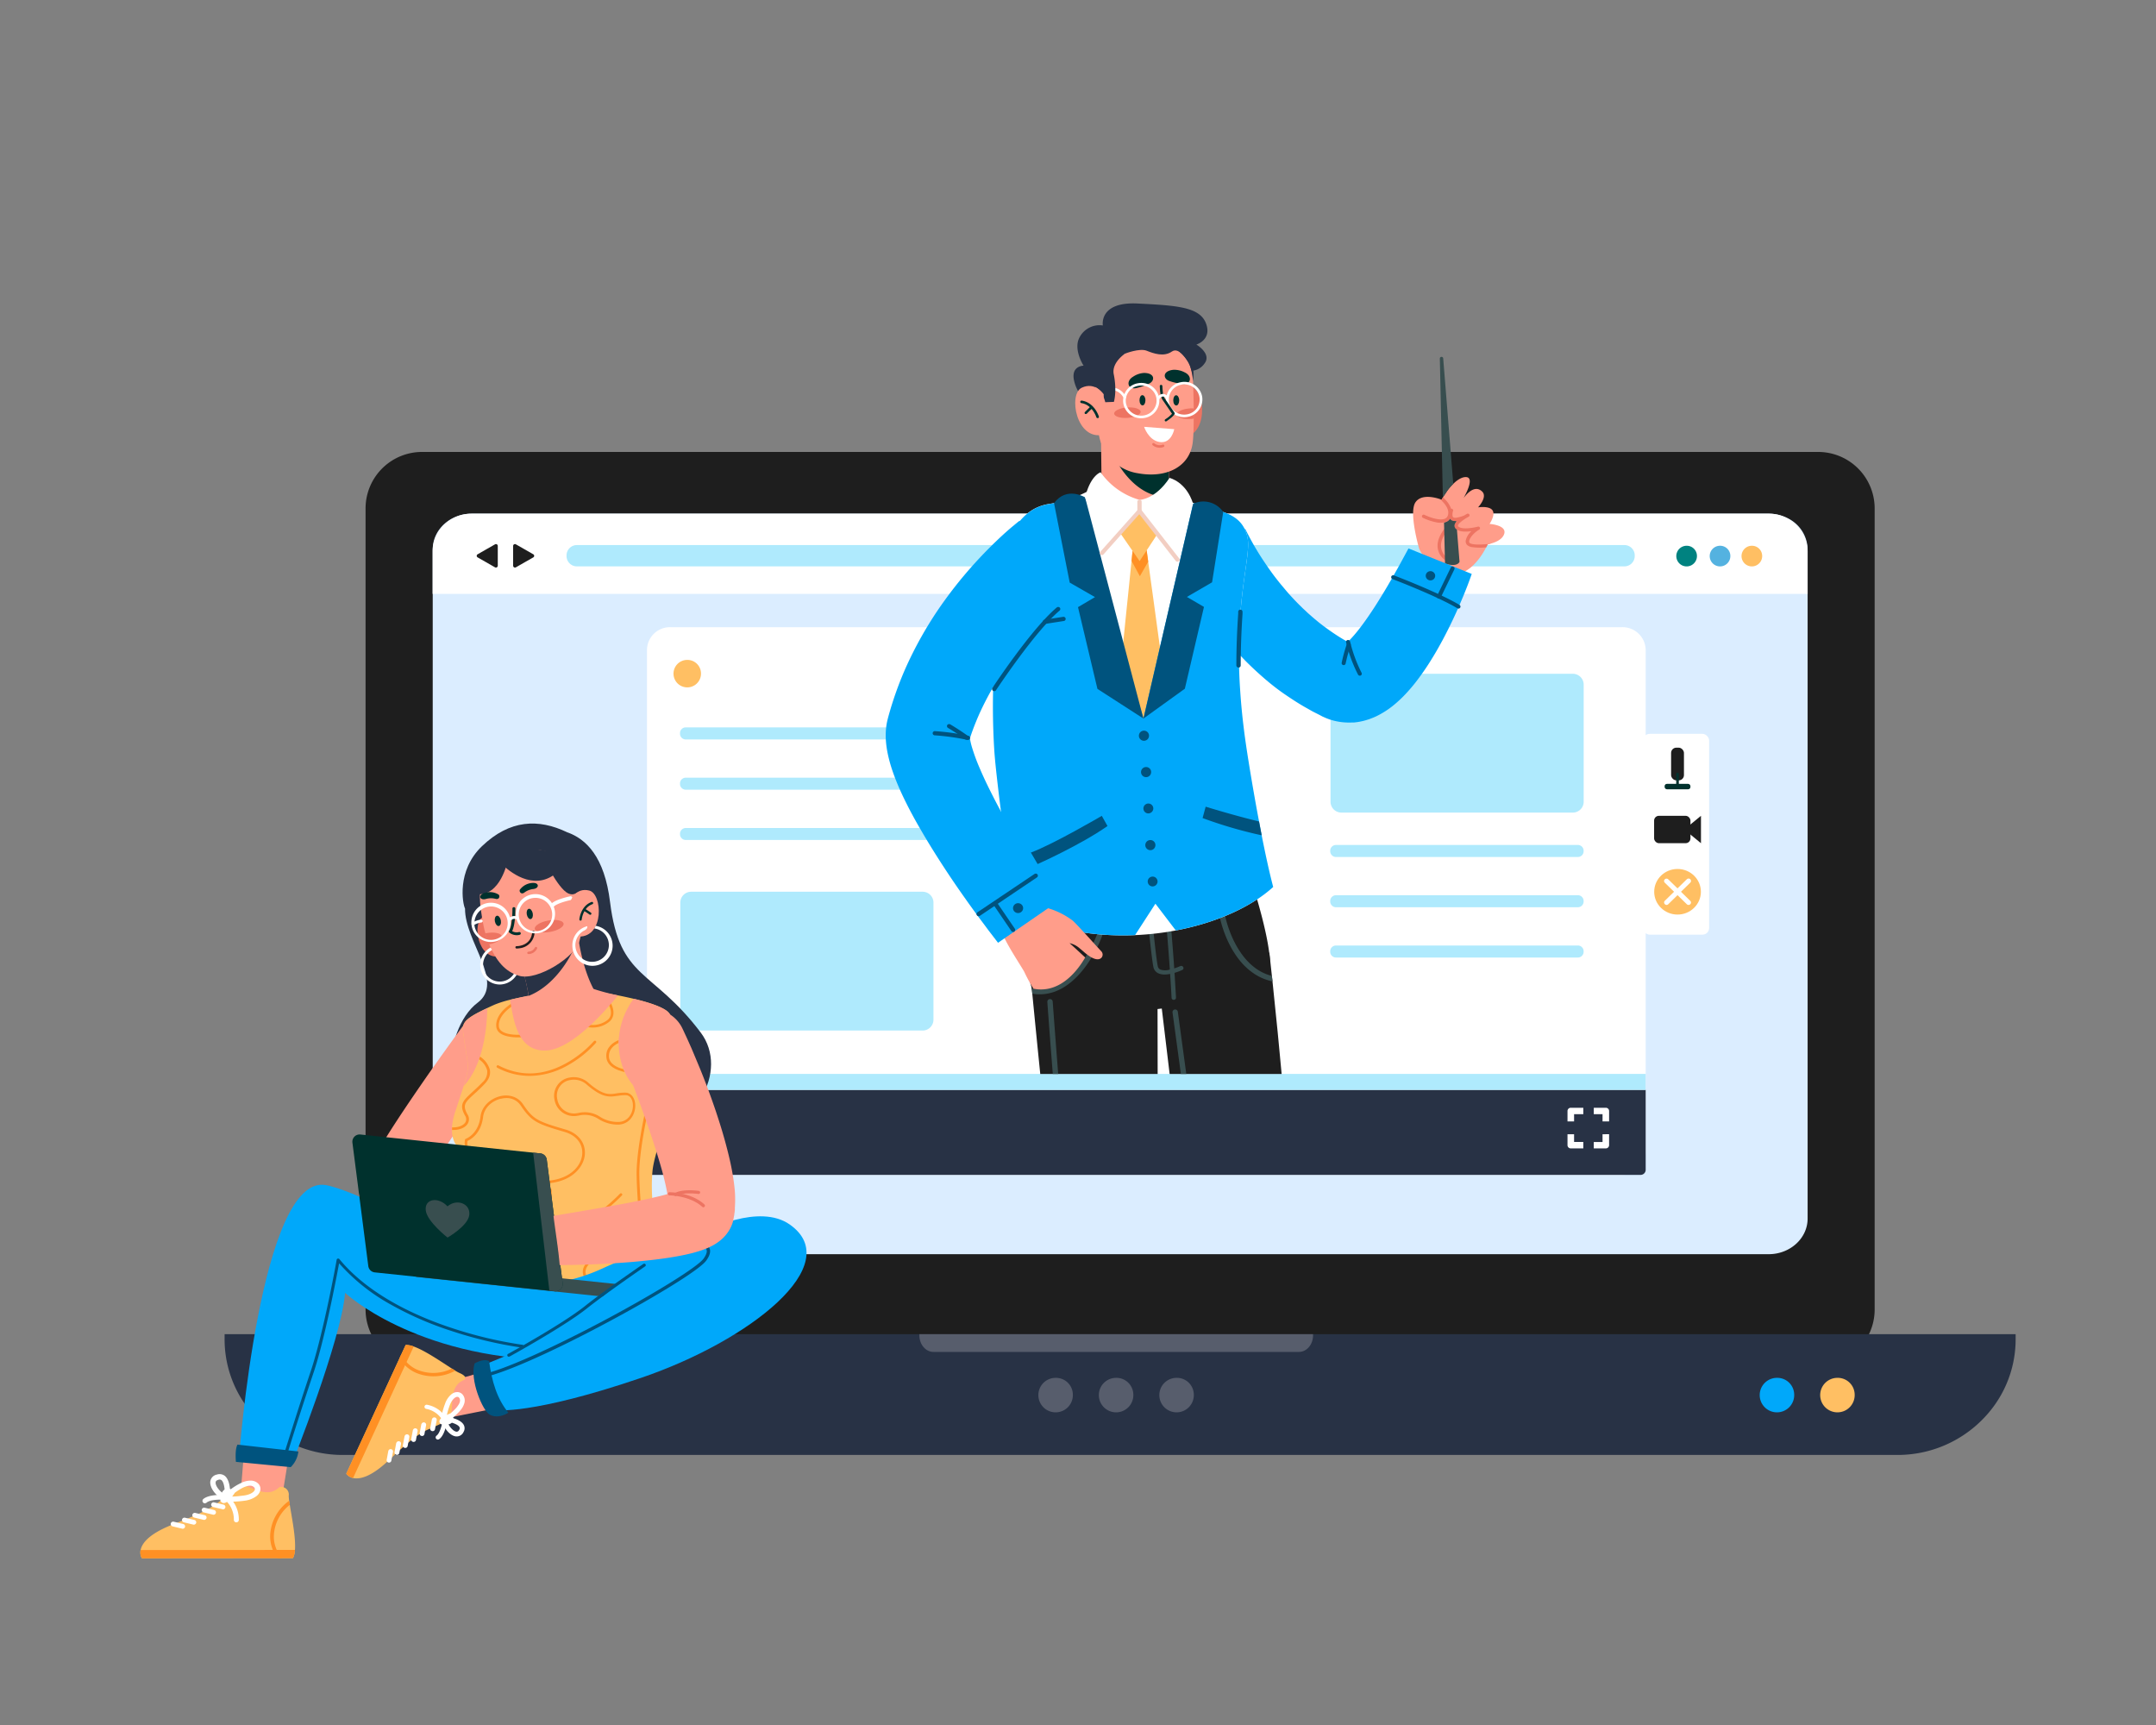 <svg id="Layer_1" data-name="Layer 1" xmlns="http://www.w3.org/2000/svg" xmlns:xlink="http://www.w3.org/1999/xlink" viewBox="0 0 750 600"><rect x="0" y="0" width="750" height="600" fill="#808080" stroke="none"/><defs><style>.cls-1{fill:none;}.cls-2{fill:#1e1e1e;}.cls-3{fill:#dbedff;}.cls-4{fill:#283245;}.cls-5{fill:#575d6c;}.cls-6{fill:#00a8fa;}.cls-7{fill:#ffbf63;}.cls-8{fill:#fff;}.cls-9{fill:#008280;}.cls-10{fill:#54b2e0;}.cls-11{fill:#afeafd;}.cls-12{fill:#00312d;}.cls-13{clip-path:url(#clip-path);}.cls-14{fill:#ff9d8a;}.cls-15{fill:#ed7462;}.cls-16{fill:#384e4f;}.cls-17{fill:#00537e;}.cls-18{fill:#ff9024;}.cls-19{fill:#f2cec2;}.cls-20{fill:#005b5c;}</style><clipPath id="clip-path"><rect class="cls-1" x="226.42" y="93.62" width="326.26" height="279.94"/></clipPath></defs><path class="cls-2" d="M652.13,176.62V455.7a19.66,19.66,0,0,1-19.88,19.42H147.05a19.66,19.66,0,0,1-19.88-19.42V176.62a19.65,19.65,0,0,1,19.88-19.42h485.2A19.65,19.65,0,0,1,652.13,176.62Z"/><path class="cls-3" d="M628.81,191.07V423.84c0,6.85-6.07,12.4-13.55,12.4H164.05A14.12,14.12,0,0,1,154,432.13a11.76,11.76,0,0,1-3.47-8.29V191.07c0-6.85,6.07-12.4,13.56-12.4H615.26a14.52,14.52,0,0,1,6.86,1.7A12.24,12.24,0,0,1,628.81,191.07Z"/><path class="cls-4" d="M701.17,464.06v1.77a39.39,39.39,0,0,1-7.8,23.56A41.45,41.45,0,0,1,660,506.07H119.33a41.45,41.45,0,0,1-33.4-16.68,39.39,39.39,0,0,1-7.8-23.56v-1.77Z"/><path class="cls-5" d="M394.25,485.06a6,6,0,1,1-6-5.81A5.89,5.89,0,0,1,394.25,485.06Z"/><path class="cls-5" d="M373.21,485.06a6,6,0,1,1-5.95-5.81A5.88,5.88,0,0,1,373.21,485.06Z"/><path class="cls-5" d="M415.29,485.06a6,6,0,1,1-6-5.81A5.89,5.89,0,0,1,415.29,485.06Z"/><path class="cls-6" d="M624.14,485.06a6,6,0,1,1-5.95-5.81A5.88,5.88,0,0,1,624.14,485.06Z"/><path class="cls-7" d="M645.18,485.06a6,6,0,1,1-6-5.81A5.89,5.89,0,0,1,645.18,485.06Z"/><path class="cls-5" d="M319.82,464.06v.41c0,3.18,2.19,5.76,4.88,5.76H451.89c2.69,0,4.88-2.58,4.88-5.76v-.41Z"/><path class="cls-8" d="M628.81,191.91v14.66H150.49V191.91a13,13,0,0,1,2.44-7.58,13.63,13.63,0,0,1,11.12-5.66H615.26a13.58,13.58,0,0,1,11.1,5.66A12.9,12.9,0,0,1,628.81,191.91Z"/><path class="cls-9" d="M590.31,193.33a3.59,3.59,0,1,1-3.59-3.5A3.55,3.55,0,0,1,590.31,193.33Z"/><path class="cls-10" d="M601.93,193.33a3.59,3.59,0,1,1-3.58-3.5A3.54,3.54,0,0,1,601.93,193.33Z"/><path class="cls-7" d="M613,193.33a3.59,3.59,0,1,1-3.59-3.5A3.55,3.55,0,0,1,613,193.33Z"/><path class="cls-11" d="M565.05,197H200.71a3.6,3.6,0,0,1-3.63-3.55v-.32a3.59,3.59,0,0,1,3.63-3.54H565.05a3.59,3.59,0,0,1,3.62,3.54v.32A3.6,3.6,0,0,1,565.05,197Z"/><path class="cls-2" d="M173.16,193.33v3.43a.65.65,0,0,1-1,.55l-3-1.72-3-1.71a.62.62,0,0,1,0-1.09l3-1.72,3-1.71a.64.64,0,0,1,1,.54Z"/><path class="cls-2" d="M178.5,193.33v3.43a.65.65,0,0,0,1,.55l3-1.72,3-1.71a.62.62,0,0,0,0-1.09l-3-1.72-3-1.71a.64.64,0,0,0-1,.54Z"/><path class="cls-8" d="M564.34,408.67H233.2a8,8,0,0,1-8.14-8V226.15a8,8,0,0,1,8.14-8H564.34a8.05,8.05,0,0,1,8.14,8V400.71A8.05,8.05,0,0,1,564.34,408.67Z"/><rect class="cls-8" x="571.54" y="255.25" width="23.01" height="69.85" rx="2.32"/><rect class="cls-2" x="575.41" y="283.76" width="12.64" height="9.52" rx="1.66"/><polygon class="cls-2" points="591.71 283.76 591.71 293.29 587.77 290.05 587.77 287 591.71 283.76"/><ellipse class="cls-7" cx="583.56" cy="310.18" rx="8.12" ry="7.93"/><path class="cls-8" d="M579.73,314.76a.82.82,0,0,0,.6-.25L588,307a.82.82,0,0,0,0-1.17.86.86,0,0,0-1.21,0l-7.65,7.48a.8.8,0,0,0,0,1.17A.82.82,0,0,0,579.73,314.76Z"/><path class="cls-8" d="M587.39,314.76a.85.85,0,0,0,.6-.25.82.82,0,0,0,0-1.17l-7.66-7.48a.85.85,0,0,0-1.2,0,.8.8,0,0,0,0,1.17l7.65,7.48A.85.85,0,0,0,587.39,314.76Z"/><rect class="cls-2" x="581.32" y="260.05" width="4.47" height="11.37" rx="1.82" transform="translate(1167.11 531.48) rotate(180)"/><rect class="cls-12" x="583.1" y="268.79" width="0.91" height="5.33" rx="0.37" transform="translate(1167.11 542.91) rotate(180)"/><rect class="cls-12" x="579.07" y="272.66" width="8.97" height="1.88" rx="0.78" transform="translate(1167.11 547.19) rotate(180)"/><path class="cls-11" d="M320.9,358.45H240.48a3.78,3.78,0,0,1-3.82-3.73V313.9a3.78,3.78,0,0,1,3.82-3.73H320.9a3.78,3.78,0,0,1,3.82,3.73v40.82A3.78,3.78,0,0,1,320.9,358.45Z"/><path class="cls-11" d="M547.09,282.64H466.67a3.78,3.78,0,0,1-3.82-3.73V238.09a3.78,3.78,0,0,1,3.82-3.73h80.42a3.78,3.78,0,0,1,3.82,3.73v40.82A3.78,3.78,0,0,1,547.09,282.64Z"/><path class="cls-11" d="M548.89,315.56H464.74a2,2,0,0,1-2-2v-.18a2,2,0,0,1,2-2h84.15a2,2,0,0,1,2,2v.18A2,2,0,0,1,548.89,315.56Z"/><path class="cls-11" d="M548.89,298.08H464.74a2,2,0,0,1-2-2v-.18a2,2,0,0,1,2-2h84.15a2,2,0,0,1,2,2v.18A2,2,0,0,1,548.89,298.08Z"/><path class="cls-11" d="M548.89,333.05H464.74a2,2,0,0,1-2-2v-.18a2,2,0,0,1,2-2h84.15a2,2,0,0,1,2,2v.18A2,2,0,0,1,548.89,333.05Z"/><path class="cls-11" d="M322.7,274.68H238.55a2,2,0,0,1-2-2v-.18a2,2,0,0,1,2-2H322.7a2,2,0,0,1,2,2v.18A2,2,0,0,1,322.7,274.68Z"/><path class="cls-11" d="M322.7,257.2H238.55a2,2,0,0,1-2-2V255a2,2,0,0,1,2-2H322.7a2,2,0,0,1,2,2v.18A2,2,0,0,1,322.7,257.2Z"/><path class="cls-11" d="M322.7,292.17H238.55a2,2,0,0,1-2-2V290a2,2,0,0,1,2-2H322.7a2,2,0,0,1,2,2v.18A2,2,0,0,1,322.7,292.17Z"/><path class="cls-4" d="M225.06,379.09H572.48v27.82a1.78,1.78,0,0,1-1.81,1.75H226.86a1.78,1.78,0,0,1-1.8-1.75Z"/><path class="cls-8" d="M547.57,390.05v-2.51h3.21v-2.23h-4.35a1.13,1.13,0,0,0-1.15,1.12v3.62Z"/><path class="cls-8" d="M547.57,394.51h-2.29v3.82a1.13,1.13,0,0,0,1.15,1.11h4.35v-2.23h-3.21Z"/><path class="cls-8" d="M557.47,390.05h2.28v-3.62a1.13,1.13,0,0,0-1.14-1.12h-4.19v2.23h3.05Z"/><path class="cls-8" d="M557.47,394.51v2.7h-3.05v2.23h4.19a1.13,1.13,0,0,0,1.14-1.11v-3.82Z"/><rect class="cls-11" x="225.06" y="373.53" width="347.42" height="5.56"/><path class="cls-7" d="M243.85,234.19a4.78,4.78,0,1,1-4.78-4.66A4.73,4.73,0,0,1,243.85,234.19Z"/><g class="cls-13"><path class="cls-14" d="M493.68,190.86s4.13,9.15,11.79,9c6.18-.09,10.22-6.93,11.55-9.55.32-.63.48-1,.48-1a8.73,8.73,0,0,0,1.09-.24c1.51-.4,4.13-1.38,4.7-3.47.82-3-5.12-3.37-5.12-3.37s2.16-3.15,1-4.76-5-1-5-1,3.38-3.59,1.43-5.49c-2.93-2.86-6.15,1.91-6.43,2.2.19-.37,4-7,.91-7.23-2.73-.2-6.13,3.6-8.12,7-.32.54-.49.86-.49.86l-.53-.2c-1.59-.54-6.39-1.87-8.47,1C489.91,178,493.68,190.86,493.68,190.86Z"/><path class="cls-15" d="M502.75,194.83a.6.6,0,0,0,.56-.19.55.55,0,0,0-.05-.81,5.15,5.15,0,0,1-2-4c0-3.82,4.25-7.53,4.29-7.57a.56.56,0,0,0,.05-.81.6.6,0,0,0-.83-.05c-.19.16-4.69,4.1-4.69,8.43a6.2,6.2,0,0,0,2.37,4.82A.64.64,0,0,0,502.75,194.83Z"/><path class="cls-15" d="M504.11,179.79a1.82,1.82,0,0,0,1.21,1.32,1.84,1.84,0,0,0,.42.09,4.51,4.51,0,0,0,1.09,0,3.92,3.92,0,0,0-.57.77,1.78,1.78,0,0,0-.27.77,1.47,1.47,0,0,0,.62,1.34c1.24,1,3.48.91,5.26.67a6,6,0,0,0-2,3.32,1.8,1.8,0,0,0,.67,1.65,3.61,3.61,0,0,0,1.48.57,19.81,19.81,0,0,0,5,.09c.32-.63.48-1,.48-1a9.71,9.71,0,0,0,1.09-.23.61.61,0,0,0-.33,0c-2.18.29-6,.48-6.95-.26a.68.68,0,0,1-.23-.65c.11-1.16,1.79-3.09,3.46-4a.58.58,0,0,0,.27-.72.59.59,0,0,0-.71-.34c-1.4.38-5.36,1.12-6.75,0-.2-.16-.19-.28-.18-.34a1.92,1.92,0,0,1,.66-1,14.82,14.82,0,0,1,3.06-2.1.51.51,0,0,0,.24-.24.53.53,0,0,0,0-.53.58.58,0,0,0-.8-.24c-.18.09-.57.3-1,.58a13.24,13.24,0,0,1-2.57.74,2.33,2.33,0,0,1-1,0,.69.69,0,0,1-.45-.53,3.63,3.63,0,0,1,.17-1.84.56.56,0,0,0-.21-.62h0a.58.58,0,0,0-.9.29A4.81,4.81,0,0,0,504.11,179.79Z"/><path class="cls-16" d="M505.54,168.28a16.18,16.18,0,0,0-2.17,2.6c-.61,1-1,1.47-1.45,2.11h0l-1.05-48.32a.59.59,0,0,1,1.17-.06l3.5,43.67Z"/><path class="cls-16" d="M502.67,196c4.45,1.44,5.05-.61,5.05-.61l-.9-11.18-.21-.15a1.47,1.47,0,0,1-.62-1.34,1.78,1.78,0,0,1,.27-.77,3.69,3.69,0,0,1,.34-.5l0-.24a3.92,3.92,0,0,1-.84,0,1.84,1.84,0,0,1-.42-.09,1.74,1.74,0,0,1-.94-.72,2.92,2.92,0,0,1-1.52,1.18,3.19,3.19,0,0,1-.55.16Z"/><path class="cls-15" d="M495,180.12a19.2,19.2,0,0,0,4.4,1.51,6.69,6.69,0,0,0,3.51-.06,2.88,2.88,0,0,0,1.77-1.66c1.18-2.84-1.19-5.55-2.71-6.92-.32.54-.49.86-.49.86l-.53-.2c1.29,1.12,3.6,3.52,2.64,5.82a1.75,1.75,0,0,1-1.09,1c-2,.72-5.7-.77-7-1.4a.6.6,0,0,0-.79.25A.57.57,0,0,0,495,180.12Z"/><path class="cls-6" d="M433.18,183.91v0s0,0,0,0l0,.06.06.13.16.31.34.68c.12.24.24.48.37.72l.38.73c.52,1,1.07,2,1.64,3,1.15,2,2.34,3.93,3.63,5.84s2.6,3.8,4,5.61c.71.9,1.41,1.81,2.15,2.68s1.46,1.75,2.2,2.61c1.52,1.7,3.07,3.35,4.7,4.91.39.41.81.78,1.22,1.16s.81.78,1.23,1.15c.85.73,1.68,1.49,2.54,2.18,1.7,1.45,3.5,2.75,5.29,4s3.68,2.44,5.59,3.51l1.43.81,1.47.74.73.38.18.1-.09-.05-.13-.06a3.24,3.24,0,0,0-.52-.19,7.3,7.3,0,0,0-2.39-.43h-.54l-.26,0-.23,0a3.21,3.21,0,0,0-.43.07l-.33.07-.16.05-.12,0-.21.09-.14.05-.06,0h0c-.16.09.16,0,.6-.38a16.23,16.23,0,0,0,1.65-1.45c.62-.61,1.28-1.32,1.94-2.09,1.33-1.53,2.68-3.31,4-5.17s2.65-3.85,3.93-5.88,2.56-4.12,3.8-6.24,2.47-4.27,3.67-6.44c.61-1.08,1.2-2.17,1.79-3.26l1.71-3.15,22,8.86-.37,1.06-.36,1-.73,1.95c-.5,1.29-1,2.56-1.53,3.83-1.06,2.54-2.16,5.06-3.34,7.57s-2.42,5-3.75,7.5c-.68,1.25-1.36,2.49-2.08,3.74s-1.47,2.48-2.25,3.73a87.3,87.3,0,0,1-5.26,7.51c-1,1.26-2.08,2.53-3.28,3.81a41.73,41.73,0,0,1-4.15,3.9,30.46,30.46,0,0,1-6.05,3.89l-.48.22-.52.23-1.06.42c-.37.14-.77.27-1.16.39l-.59.18-.64.17c-.43.11-.87.2-1.31.29s-.94.16-1.42.22l-.72.08-.76,0c-.51,0-1,.05-1.53,0a20.91,20.91,0,0,1-6.3-1.14c-.49-.18-1-.37-1.44-.57l-.35-.16-.33-.14-.26-.13-1-.53-2.08-1.05c-.68-.36-1.35-.75-2-1.12-2.72-1.49-5.3-3.18-7.84-4.91s-4.95-3.63-7.25-5.62-4.51-4.05-6.63-6.18l-1.56-1.63c-.51-.54-1-1.11-1.51-1.66s-1-1.11-1.47-1.68l-1.45-1.71A109.24,109.24,0,0,1,417,208.7c-1.46-2.55-2.85-5.13-4.1-7.8-.63-1.34-1.24-2.68-1.81-4.08-.15-.34-.29-.7-.43-1l-.42-1.08q-.21-.54-.42-1.11l-.47-1.35Z"/><path class="cls-17" d="M499.23,200a1.6,1.6,0,0,1-1.35,1.85,1.64,1.64,0,0,1-1.89-1.31,1.61,1.61,0,0,1,1.35-1.85A1.64,1.64,0,0,1,499.23,200Z"/><path class="cls-17" d="M473.21,235a.71.71,0,0,1-.79-.34,50.26,50.26,0,0,1-4.15-11.23.68.68,0,0,1,.53-.82.71.71,0,0,1,.84.52,50.23,50.23,0,0,0,4,10.88.67.67,0,0,1-.28.93Z"/><path class="cls-17" d="M467.59,231.33a.69.69,0,0,1-.32,0,.68.68,0,0,1-.54-.81,53.44,53.44,0,0,1,1.81-6.59.7.7,0,0,1,.92-.35.68.68,0,0,1,.36.91,55.45,55.45,0,0,0-1.72,6.32A.71.71,0,0,1,467.59,231.33Z"/><path class="cls-17" d="M507.53,211.66a.73.73,0,0,1-.54-.08c-7.21-4.3-22.45-10.12-22.6-10.17a.68.68,0,0,1-.4-.89.71.71,0,0,1,.91-.39c.15.06,15.51,5.92,22.82,10.28a.68.68,0,0,1,.23.94A.68.68,0,0,1,507.53,211.66Z"/><path class="cls-17" d="M500.73,208.14a.7.7,0,0,1-.47,0,.68.68,0,0,1-.34-.91l4.74-9.79a.72.72,0,0,1,.94-.32.67.67,0,0,1,.33.91l-4.74,9.78A.64.64,0,0,1,500.73,208.14Z"/><path class="cls-2" d="M358.43,342c.15.6.32,1.18.5,1.75a.19.19,0,0,0,0,.07q.36,1.16.81,2.22c2.64,6.27,22.93,7.15,42.91,4.93,15.49-1.72,30.79-5.31,37.51-9.71,6.3-4.12-7.22-42.07-7.22-42.07l-75.77,15.68S355.52,330.68,358.43,342Z"/><path class="cls-2" d="M411.06,408.44h37.6c-1.37-20.31-3.47-43.12-6-67.07-.07-.64-.13-1.28-.21-1.92-.22-2.13-.46-4.27-.7-6.41-.06-.58-.12-1.15-.19-1.72l-7.29,3.29-1.79.81-28.63,12.95.3,2.46Z"/><path class="cls-16" d="M415.54,408.44h1.88l-7.69-56.51a.93.93,0,0,0-1.85.24Z"/><path class="cls-16" d="M424.36,319.11c.09.47,1.94,9.75,8.08,16.31a21.45,21.45,0,0,0,4.28,3.55,18.35,18.35,0,0,0,4,1.87,17.89,17.89,0,0,0,1.94.53c-.07-.64-.13-1.28-.21-1.92-.31-.08-.62-.16-.93-.26a16.45,16.45,0,0,1-3.76-1.75,19.2,19.2,0,0,1-3.49-2.83c-6.13-6.24-8-15.72-8.05-15.83a.93.93,0,0,0-1.08-.73A.91.91,0,0,0,424.36,319.11Z"/><path class="cls-16" d="M409.09,347a.75.75,0,0,1-.73.77h0a.75.75,0,0,1-.81-.69c-.14-2.74-.31-5.54-.5-8.34,0-.49-.06-1-.1-1.48-.63-9.15-1.42-18.13-2-24.47-.05-.51-.1-1-.15-1.49-.13-1.39-.25-2.62-.35-3.67l1.53-.24c.1,1,.23,2.29.36,3.69.05.48.09,1,.14,1.49.59,6.29,1.38,15.19,2,24.28,0,.5.06,1,.1,1.51C408.76,341.3,408.94,344.21,409.09,347Z"/><path class="cls-16" d="M411.28,337.38a19.53,19.53,0,0,1-2.71,1,13.68,13.68,0,0,1-1.53.38,12.06,12.06,0,0,1-1.47.19,5.55,5.55,0,0,1-2.6-.39,3.1,3.1,0,0,1-1.76-2.31c-.57-2.82-1.78-14.48-2.59-22.72-.05-.51-.1-1-.15-1.48-.13-1.32-.24-2.52-.34-3.54l1.54-.19c.1,1,.21,2.24.35,3.58,0,.47.09,1,.14,1.48.82,8.22,2,19.86,2.57,22.59a1.62,1.62,0,0,0,.94,1.28,5.53,5.53,0,0,0,3.27,0,14.93,14.93,0,0,0,1.53-.41,20.84,20.84,0,0,0,2.12-.81.8.8,0,0,1,1,.32A.72.72,0,0,1,411.28,337.38Z"/><path class="cls-2" d="M358.92,343.75v.09l.18,1.8c1.68,17.32,4.28,43.36,6.51,62.8h37.16L402.65,339a227.34,227.34,0,0,0-21.48-8.48l-1.81-.59c-1.14-.36-2.29-.71-3.44-1l-1.82-.5c-6.85-1.82-13.2-2.72-16.77-1.26,0,0,.55,5.89,1.43,14.91C358.81,342.58,358.87,343.16,358.92,343.75Z"/><path class="cls-16" d="M371,408.44c-2.14-23.71-4.77-59.61-4.8-60.07a.93.93,0,0,0-1.86.13c0,.46,2.66,36.2,4.79,59.94Z"/><path class="cls-16" d="M358.92,343.75v.09l.18,1.8a15.35,15.35,0,0,0,7.72-.69c4.76-1.7,8.49-5.51,11.19-9.3a45.44,45.44,0,0,0,3.15-5.16,41.31,41.31,0,0,0,2.21-4.86.9.9,0,0,0-.57-1.16.92.92,0,0,0-1.18.56,46.85,46.85,0,0,1-5.21,9.63c-2.53,3.54-5.95,7.06-10.23,8.58A13.58,13.58,0,0,1,358.92,343.75Z"/><path class="cls-8" d="M345.86,260.71c.13,1.93.3,3.87.5,5.8,1,9.68,4.83,42.1,8.25,51.18,12.62,6,26.76,8.14,40.24,7.57q3.86-.17,7.62-.62,3.33-.4,6.55-1c14-2.65,26.27-8.16,33.88-15.12-3.6-13.61-7.8-38.27-9.37-48.85-.29-2-.56-3.89-.79-5.76s-.44-3.61-.62-5.35c-.2-2-.38-3.92-.52-5.79s-.28-3.95-.38-5.83-.17-4-.21-5.82c-.55-25.47,4.21-38,2.95-44.14-1.89-9.19-10.59-9.06-18.51-11.94q-.7-.25-1.38-.54l-.92-.4a17.68,17.68,0,0,1-7.25-5.9l-23.26,0a32.26,32.26,0,0,1-5.26,3.2l-1,.47c-.83.39-1.75.78-2.76,1.15a44.92,44.92,0,0,1-8.75,2.27c-10.42,1.64-16.4,12.47-17.5,30-.56,8.87-1.15,17.23-1.54,25.29,0,.54,0,1.07-.07,1.61A247.32,247.32,0,0,0,345.86,260.71Z"/><polygon class="cls-7" points="410.15 273.61 406.17 283.05 406.17 283.05 404.38 287.29 399.33 299.28 396.87 294.66 396 293.02 394.02 289.32 393.15 287.68 391.18 283.98 390.31 282.34 388.34 278.64 388.34 278.64 387.46 277 385.61 273.52 385.65 273.14 385.93 270.38 386.57 264.11 386.86 261.34 387.5 255.08 387.78 252.31 388.42 246.04 388.7 243.28 389.34 237.01 389.63 234.24 390.27 227.97 390.55 225.21 391.19 218.94 391.47 216.17 392.11 209.91 392.4 207.14 393.04 200.87 393.32 198.11 393.63 195.09 393.98 191.63 398.88 191.43 399.03 192.51 399.33 194.7 399.42 195.38 400.01 199.67 400.31 201.87 401 206.84 401.3 209.03 401.98 214 402.28 216.2 402.96 221.17 403.26 223.36 403.94 228.33 404.25 230.53 404.93 235.5 405.23 237.69 405.91 242.66 406.21 244.86 406.89 249.83 407.19 252.02 407.87 256.99 408.17 259.19 408.85 264.16 409.16 266.35 409.84 271.32 410.14 273.52 410.15 273.61"/><polygon class="cls-18" points="399.42 195.38 396.52 200.42 393.63 195.09 393.98 191.63 398.88 191.43 399.03 192.51 399.33 194.7 399.42 195.38"/><path class="cls-6" d="M345.86,260.71c.13,1.93.3,3.87.5,5.8,1,9.68,4.83,42.1,8.25,51.18,12.62,6,26.76,8.14,40.24,7.57l7.08-10.93,7.09,9.3c14-2.65,26.27-8.16,33.88-15.12-1.3-4.93-2.69-11.31-4-17.95-.31-1.59-.62-3.2-.92-4.81-1.92-10.16-3.58-20.26-4.45-26.09-.29-2-.56-3.89-.79-5.76s-.44-3.61-.62-5.35c-.2-2-.38-3.92-.52-5.79s-.28-3.95-.38-5.83-.17-4-.21-5.82c-.55-25.47,4.21-38,2.95-44.14-1.89-9.19-10.59-9.06-18.51-11.94l-.4.19-17.28,74.71-23.7-76.78-.44-.1a44.92,44.92,0,0,1-8.75,2.27c-10.42,1.64-16.4,12.47-17.5,30-.56,8.87-1.15,17.23-1.54,25.29,0,.54,0,1.07-.07,1.61A247.32,247.32,0,0,0,345.86,260.71Z"/><path class="cls-17" d="M418.34,284.54a151.85,151.85,0,0,0,20.56,6c-.31-1.59-.62-3.2-.92-4.81-8.6-2.06-18.57-5.14-18.57-5.14Z"/><path class="cls-17" d="M383.28,283.77s-16.93,9.93-24.68,12.77l2.36,4s14.72-6.53,24.3-13.22Z"/><path class="cls-17" d="M415.05,175.22a8.39,8.39,0,0,1,10.47,2.85l-3.88,24.47-8.76,5.09,5.94,3.47-6.65,28.45-14.4,10.38Z"/><path class="cls-17" d="M377.47,173s-6.39-4-10.81,2l5.46,27.64,8.79,5.05L375,211.18l6.76,28.43,16,10.32Z"/><path class="cls-17" d="M402.67,306.75a1.74,1.74,0,0,1-1.89,1.56,1.71,1.71,0,1,1,1.89-1.56Z"/><path class="cls-17" d="M401.93,294.05a1.76,1.76,0,1,1-1.6-1.85A1.74,1.74,0,0,1,401.93,294.05Z"/><path class="cls-17" d="M401.19,281.35a1.76,1.76,0,0,1-1.9,1.57,1.72,1.72,0,1,1,1.9-1.57Z"/><path class="cls-17" d="M400.44,268.65a1.76,1.76,0,1,1-1.6-1.85A1.74,1.74,0,0,1,400.44,268.65Z"/><path class="cls-17" d="M399.7,256a1.76,1.76,0,1,1-1.61-1.85A1.74,1.74,0,0,1,399.7,256Z"/><path class="cls-17" d="M430.36,232a.74.74,0,0,0,1.24-.53c0-5.6.21-11.61.63-17.94,0-.28,0-.51,0-.68a.75.75,0,0,0-1.5-.09c0,.16,0,.39,0,.68-.43,6.35-.64,12.38-.64,18a.72.72,0,0,0,.25.54Z"/><path class="cls-4" d="M380.2,141.89s-5.33-3.72-6.58-9.56c-1.11-5.14,3.32-5.14,3.32-5.14s-3.63-5.59-1.45-9.76a7.85,7.85,0,0,1,8.15-4.23s-1.46-8.31,12.08-7.63,21.6,1.17,23.79,6.89-3.33,7.39-3.33,7.39,5.47,3.24,2.8,6.62a5.82,5.82,0,0,1-6,2.38Z"/><path class="cls-15" d="M407.53,139.59s1.68-6.17,6.82-5,6.12,17.62-3.55,17.55Z"/><path class="cls-14" d="M383.22,170s-1.21,2.08,8.22,4.62a20.61,20.61,0,0,0,14-1.66,19.87,19.87,0,0,0,1.92-1.23c-1.54-7-.3-11.52.06-12.6a2.56,2.56,0,0,1,.09-.25L382.94,147Z"/><path class="cls-12" d="M386.42,156.36s5.91,15.84,19,16.59a19.87,19.87,0,0,0,1.92-1.23c-1.54-7-.3-11.52.06-12.6Z"/><path class="cls-14" d="M395.94,164.63c10.13,1.82,18.13-2.5,19-11,.22-2,.3-5,.31-8.07v-.1c0-.65,0-1.31,0-2,0-.48,0-1,0-1.43-.06-5.49-.27-10.46-.27-10.46-1.6-13.62-15.47-18.56-26.48-13.27s-6.58,21.83-6.46,29.93A16.29,16.29,0,0,0,395.94,164.63Z"/><path class="cls-8" d="M398,148.46s1.43,4.52,5.21,5.25c4.31.84,5.27-4.43,5.27-4.43Z"/><path class="cls-12" d="M395.22,135c-2.86.59-3.67-2.4-1.09-3.95a7.64,7.64,0,0,1,3.8-1.33c3.77,0,3.89,2.57,2,3.62A20.52,20.52,0,0,1,395.22,135Z"/><path class="cls-12" d="M411.48,133.55c2.91.25,3.35-2.81.59-4.05a7.71,7.71,0,0,0-3.94-.87c-3.74.42-3.54,3-1.53,3.83A20.18,20.18,0,0,0,411.48,133.55Z"/><path class="cls-15" d="M414.11,145.73c.4,0,.78-.08,1.15-.14v-.1c0-.65,0-1.31,0-2,0-.48,0-1,0-1.43a11.16,11.16,0,0,0-1.41,0c-2.54.19-4.54,1.15-4.46,2.15S411.57,145.92,414.11,145.73Z"/><path class="cls-8" d="M413.16,145a6.29,6.29,0,0,1-7.38-4.85,6.16,6.16,0,0,1,5-7.21,6.29,6.29,0,0,1,7.38,4.84A6.16,6.16,0,0,1,413.16,145Zm-2.24-11.18a5.25,5.25,0,0,0-4.23,6.16,5.36,5.36,0,0,0,6.3,4.13,5.25,5.25,0,0,0,4.23-6.15A5.38,5.38,0,0,0,410.92,133.79Z"/><path class="cls-12" d="M405.59,146.58a.45.45,0,0,0,.22-.08c2.28-1.53,2.72-2.34,2.78-2.49a.43.43,0,0,0,0-.42l-3.3-4.85,0,0c-.71-.82-.84-2.5-.93-4.46a.46.46,0,0,0-.48-.42.45.45,0,0,0-.43.46c.1,2.11.25,3.94,1.13,5l3.12,4.59a10.43,10.43,0,0,1-2.33,1.93.44.44,0,0,0-.12.62A.48.48,0,0,0,405.59,146.58Z"/><path class="cls-15" d="M387.58,143.88c.08,1,2.2,1.66,4.74,1.47s4.54-1.15,4.46-2.15-2.2-1.66-4.74-1.47S387.5,142.88,387.58,143.88Z"/><path class="cls-8" d="M398.18,145.37a6.29,6.29,0,0,1-7.38-4.85,6.16,6.16,0,0,1,5-7.21,6.3,6.3,0,0,1,7.39,4.85A6.16,6.16,0,0,1,398.18,145.37Zm-2.24-11.17a5.24,5.24,0,0,0-4.23,6.15,5.36,5.36,0,0,0,6.3,4.13,5.25,5.25,0,0,0,4.23-6.15A5.36,5.36,0,0,0,395.94,134.2Z"/><path class="cls-8" d="M406.18,139.4h0a.45.45,0,0,1-.53-.36s-.23-1.16-1.09-1.12a1.64,1.64,0,0,0-1.33,1.1.48.48,0,0,1-.58.29.45.45,0,0,1-.3-.57A2.55,2.55,0,0,1,404.5,137a2.1,2.1,0,0,1,2.05,1.86A.46.46,0,0,1,406.18,139.4Z"/><path class="cls-8" d="M391.36,138.6a.47.47,0,0,1-.49-.23c-2.5-4.37-7.14-2.22-7.33-2.13a.47.47,0,0,1-.62-.2.44.44,0,0,1,.21-.6c.05,0,5.62-2.64,8.54,2.5a.43.43,0,0,1-.18.61Z"/><path class="cls-4" d="M415,132.56h0a16.15,16.15,0,0,0-4.11-13.33c-7-7.85-21.23-7.41-26.92.57s-2.89,14.91-2.89,14.91,2.29.81,3.41,5.19l3-.12s1.14-3.66-.06-9.63,9.59-11.94,16.92-10.59a13.1,13.1,0,0,1,9.65,7.85A22,22,0,0,1,415,132.56Z"/><path class="cls-4" d="M391.34,123s5.1-2,7.57-1,6,2.19,8.72.29S413.4,126,413.4,126s-3.42-10-11.85-7.91S393.14,119.4,391.34,123Z"/><path class="cls-15" d="M404.44,155.59l.33-.1a.44.44,0,0,0,.24-.58.45.45,0,0,0-.59-.24,2.94,2.94,0,0,1-2.84-.44.47.47,0,0,0-.64,0,.44.44,0,0,0,.05.63A3.78,3.78,0,0,0,404.44,155.59Z"/><path class="cls-14" d="M383.94,137.15s-2.93-4.53-7.66-2.28-1.89,18.51,7.51,16.31Z"/><path class="cls-12" d="M381.86,145.43l.1,0a.44.44,0,0,0,.3-.55c-.06-.2-1.55-4.89-5.95-5.54a.45.45,0,0,0-.52.37.45.45,0,0,0,.38.5c3.84.57,5.21,4.88,5.22,4.93A.47.47,0,0,0,381.86,145.43Z"/><path class="cls-12" d="M377.78,144a.46.46,0,0,0,.31-.15S379,142.9,380,142a.44.44,0,0,0,0-.63.47.47,0,0,0-.64,0c-1,1-1.9,1.9-1.93,1.94a.42.42,0,0,0,0,.62A.44.44,0,0,0,377.78,144Z"/><path class="cls-12" d="M396.4,139.24c0,1,.49,1.78,1.06,1.77s1-.81,1-1.79-.49-1.77-1.07-1.77S396.39,138.26,396.4,139.24Z"/><path class="cls-12" d="M408.14,139.28c0,1,.48,1.77,1.06,1.76s1-.8,1-1.79-.49-1.77-1.06-1.77S408.13,138.29,408.14,139.28Z"/><path class="cls-8" d="M382.86,164.28s-3.51,1-5.39,8.76c2.44,7,9.31,12.93,18.94,14.65l0-13.82A25,25,0,0,1,382.86,164.28Z"/><path class="cls-8" d="M406.84,166.23s5.8,1.28,8.21,9c-6.21,7.4-9.52,10.19-18.64,12.47l0-13.82S401.85,173.78,406.84,166.23Z"/><polygon class="cls-7" points="389.87 185.69 396.43 195.17 402.68 185.66 396.39 177.74 389.87 185.69"/><path class="cls-19" d="M409.61,195.38a.74.74,0,0,0,.45-.15.72.72,0,0,0,.14-1L397,177.3a.76.76,0,0,0-.57-.29.8.8,0,0,0-.59.25l-13.06,14.65a.71.71,0,0,0,.08,1,.74.74,0,0,0,1-.07l12.46-14L409,195.09A.76.76,0,0,0,409.61,195.38Z"/><path class="cls-19" d="M396.4,178.48h0a.74.74,0,0,0,.74-.74l0-3.22a.74.74,0,0,0-.75-.73h0a.73.73,0,0,0-.74.74l0,3.22A.75.75,0,0,0,396.4,178.48Z"/><path class="cls-14" d="M358,314c1.64-.44,4.05,1.24,6.22,1.8a26.75,26.75,0,0,1,8.93,4.41c1.21,1,7.23,7.75,9.95,10.68a1.64,1.64,0,0,1-.06,2.35c-.9.78-2.77.77-6.38-2.48l-1.39-1.17a7.92,7.92,0,0,0-3.21-1.54s2,1.76,5.45,5c-3.75,6.37-9.85,12.44-18,10.85a50.65,50.65,0,0,1-3.2-5.88c-1.54-2.73-6.31-9.74-7.67-13.59C347.76,321.78,352.83,315.4,358,314Z"/><path class="cls-6" d="M354.68,181.11l-.74.58-.58.48-1.1.91c-.72.6-1.4,1.19-2.08,1.79-1.35,1.2-2.65,2.41-3.92,3.64-2.54,2.44-5,5-7.32,7.55A150.62,150.62,0,0,0,326,212.57,134.33,134.33,0,0,0,315.65,231q-2.22,4.84-4,9.89c-.6,1.68-1.15,3.38-1.68,5.09-.25.86-.51,1.72-.75,2.58l-.18.65-.09.33-.17.67a21,21,0,0,0-.55,3.16,25,25,0,0,0-.12,2.65c0,.82.06,1.56.12,2.28a34.37,34.37,0,0,0,.58,3.84,50.16,50.16,0,0,0,1.73,6.2c.65,1.88,1.34,3.62,2.06,5.3s1.47,3.28,2.24,4.85c1.54,3.14,3.15,6.12,4.81,9s3.36,5.74,5.1,8.52c3.48,5.57,7.1,11,10.82,16.24q2.82,4,5.69,7.86c1,1.29,1.92,2.59,2.9,3.88l1.49,1.93,1.53,2,20-13.79-1.2-1.87-1.22-1.94-2.45-3.89q-2.43-3.9-4.78-7.85c-3.15-5.24-6.19-10.52-9.05-15.79-1.43-2.64-2.8-5.29-4.11-7.91s-2.53-5.24-3.62-7.8a67.62,67.62,0,0,1-2.67-7.28,23.1,23.1,0,0,1-.66-2.87,6.26,6.26,0,0,1-.06-.8c0-.06,0-.1,0-.05a1.09,1.09,0,0,1,0,.31,7.55,7.55,0,0,1-.14.86l0,.14v0s0,0,0,0l0-.06.08-.24.16-.47c.2-.64.43-1.27.64-1.9.46-1.26.93-2.52,1.45-3.76,1-2.49,2.17-4.95,3.41-7.37a111.27,111.27,0,0,1,8.67-14.08c1.63-2.27,3.35-4.48,5.13-6.64s3.65-4.29,5.58-6.34,3.9-4.07,5.94-6c1-1,2-1.89,3.07-2.78.51-.45,1-.89,1.51-1.31l.73-.61.53-.42Z"/><path class="cls-17" d="M336.71,257.38a.75.75,0,0,0,.73-.57.73.73,0,0,0-.57-.88,80.29,80.29,0,0,0-11.65-1.62.74.74,0,0,0-.78.7.75.75,0,0,0,.72.76,80.35,80.35,0,0,1,11.38,1.59Z"/><path class="cls-17" d="M336.27,257.29a.76.76,0,0,0,.6-.29.73.73,0,0,0-.14-1c-2.52-1.87-6.06-4-6.21-4.06a.78.78,0,0,0-1,.25.73.73,0,0,0,.26,1s3.61,2.14,6.07,4A.74.74,0,0,0,336.27,257.29Z"/><path class="cls-17" d="M345.85,240.41a.74.74,0,0,0,.63-.34c.14-.2,13.49-20.42,22.12-27.7a.72.72,0,0,0,.08-1,.77.77,0,0,0-1.06-.08c-8.8,7.42-21.85,27.18-22.4,28a.72.72,0,0,0,.23,1A.75.75,0,0,0,345.85,240.41Z"/><path class="cls-17" d="M363.53,217h.11l6.43-1a.74.74,0,0,0,.63-.84.76.76,0,0,0-.86-.61l-6.42,1a.73.73,0,0,0,.11,1.46Z"/><path class="cls-17" d="M340.45,318.67a.83.83,0,0,0,.43-.13l19.85-13.36a.73.73,0,0,0,.19-1,.77.77,0,0,0-1.05-.19L340,317.33a.73.73,0,0,0-.19,1A.75.75,0,0,0,340.45,318.67Z"/><path class="cls-17" d="M352.42,324.17a.78.78,0,0,0,.41-.12.72.72,0,0,0,.21-1l-6.13-9a.76.76,0,0,0-1-.2.72.72,0,0,0-.21,1l6.13,9A.76.76,0,0,0,352.42,324.17Z"/><path class="cls-17" d="M355.72,316.65a1.77,1.77,0,0,1-2.37.74,1.69,1.69,0,0,1-.75-2.31,1.76,1.76,0,0,1,2.36-.73A1.69,1.69,0,0,1,355.72,316.65Z"/></g><path class="cls-4" d="M220.26,393.55c-22-1-41.62-7.87-54.34-5.51s-12.51-29.74.25-39.29c9.49-7.11-4.51-21.29-4.4-32.73-.84-1.65-3-13.16,5.89-21.69,9.7-9.27,19.64-9.64,29.65-4.84,6.57,2.3,13,8.53,14.91,24.28,3.38,27.13,14.59,23,31.54,45.38C253.67,372.24,242.22,394.58,220.26,393.55Z"/><path class="cls-14" d="M161.07,356.83l-3.14,4.28-3.08,4.28q-3.07,4.29-6.1,8.62c-4,5.77-8,11.6-11.88,17.6-1.93,3-3.84,6.05-5.7,9.24-.93,1.6-1.85,3.22-2.75,5-.45.86-.9,1.78-1.34,2.75a33.94,33.94,0,0,0-1.34,3.3l0,.12,0,.13-.08.27-.17.54-.16.63c0,.21-.11.44-.14.58-.07.32-.13.67-.2,1.05s-.12.79-.17,1.29a13.18,13.18,0,0,0-.06,1.9l0,.33v.17l0,.19c0,.13,0,.25,0,.39s0,.31.07.46a10.5,10.5,0,0,0,.78,2.57c.14.3.27.55.47.91.1.17.2.33.31.49l.18.27.2.27c.14.19.27.36.43.54s.35.38.54.57l.28.27.32.27c.22.19.44.36.68.53a10.64,10.64,0,0,0,1.54.89c.27.13.54.24.82.35l.81.26.41.1.39.09.75.11.37,0,.33,0c.22,0,.44,0,.66,0l.57,0,.28,0,.27,0,.47-.06.44-.08.39-.09.37-.09.63-.2a11,11,0,0,0,1.7-.73l.58-.32.25-.15.22-.15.22-.13.19-.13L142,426c.43-.32.77-.6,1.08-.86.61-.53,1.08-1,1.52-1.43.86-.87,1.56-1.66,2.22-2.44,1.33-1.56,2.49-3.05,3.62-4.55.56-.74,1.11-1.49,1.65-2.24l.81-1.13.83-1.18a9.29,9.29,0,0,0-2.51-13.11,9.79,9.79,0,0,0-13.37,2.39l-.11.15-.67.95-.72,1c-.48.65-1,1.3-1.46,1.94-1,1.28-2,2.53-2.92,3.62-.47.54-.93,1.05-1.3,1.42a4.36,4.36,0,0,1-.4.37l.06,0,.08-.06.13-.09.09-.06.1-.06.3-.16a6.51,6.51,0,0,1,1.1-.47l.47-.15.28-.07.31-.07.37-.06.39-.06.22,0,.24,0h.49a5.66,5.66,0,0,1,.58,0l.28,0,.33,0c.22,0,.45.06.67.11l.35.07.37.1.73.23.74.31a8.85,8.85,0,0,1,1.4.82c.22.15.42.31.62.47l.29.25.25.24q.25.26.48.51c.14.17.26.31.38.47l.18.25.16.23.26.42c.17.31.28.52.39.77a8.4,8.4,0,0,1,.61,1.95c0,.1,0,.19,0,.29l0,.23v.37a3,3,0,0,1,0,.61c0,.07,0,.05,0,0s0-.13,0-.23,0-.05,0-.05h0a.19.19,0,0,0,0-.08l0,0v0l0,0a14.9,14.9,0,0,1,.62-1.5c.28-.61.6-1.25.95-1.93.69-1.33,1.48-2.73,2.3-4.13,1.65-2.81,3.44-5.66,5.28-8.5,3.68-5.69,7.56-11.35,11.51-17q3-4.21,6-8.42l3-4.18,3-4.14L177,368a9.43,9.43,0,0,0-2.26-13.35,9.94,9.94,0,0,0-13.67,2.2Z"/><path class="cls-7" d="M160,445.29c-.39,2.38-.37,4.2.36,5.27,1,1.53,9.49,3.13,20.15,4.14l2,.18c2.25.19,4.57.36,6.94.49l1.65.09c18,.89,37.4-.14,38.56-5.56,2.22-10.46-4.15-26.27-2.68-42.56.59-6.58,6.22-19.54,6.73-27.68.79-12.41,1-24-.78-27-1.25-2.06-6.68-3.87-12.54-5.27-1.81-.43-3.66-.83-5.44-1.18-6.07-1.21-11.33-1.9-11.33-1.9s-15.62.8-26.24,3.44a39.13,39.13,0,0,0-5.2,1.64l-.64.28-2.05.95c-10.11,4.77-8.73,5.67-7.95,11.54,1.14,8.62,2.07,8.1-.26,15.6-.19.61-.4,1.27-.64,2-.57,1.78-1.29,3.94-2.17,6.6a23.77,23.77,0,0,0-1.25,5.74c0,.31,0,.61,0,.9-.06,8.94,9.25,8.21,9.25,19.5,0,6.9-1.62,14-3.26,20.13-.08.3-.15.59-.23.88-.95,3.53-1.89,6.75-2.5,9.46C160.3,443.81,160.14,444.58,160,445.29Z"/><path class="cls-18" d="M210.91,367.52c.15,3.35,3.67,4.77,6.41,5.37-.15-.34-.3-.69-.44-1-2.33-.61-4.94-1.86-5.06-4.37s1.73-4,3.41-4.77c0-.32,0-.64,0-1C213.25,362.58,210.76,364.27,210.91,367.52Z"/><path class="cls-18" d="M206.23,357.4a9,9,0,0,0,5.4-1.77,4,4,0,0,0,1.75-2.92c.36-3.35-3.13-7.2-3.28-7.36a.47.47,0,0,0-.65,0,.44.44,0,0,0,0,.63s3.36,3.72,3.05,6.67a3.09,3.09,0,0,1-1.38,2.29,8.47,8.47,0,0,1-8.39.86.47.47,0,0,0-.62.2.44.44,0,0,0,.21.6A9.47,9.47,0,0,0,206.23,357.4Z"/><path class="cls-18" d="M180.41,360.83a25.14,25.14,0,0,0,3.17-.19.44.44,0,1,0-.12-.88c-.06,0-6.48.83-9-1.15a2.29,2.29,0,0,1-.92-1.7c-.31-4.26,5.48-7.48,5.54-7.51a.44.44,0,0,0,.17-.61.46.46,0,0,0-.62-.17c-.26.14-6.36,3.53-6,8.36a3.16,3.16,0,0,0,1.26,2.33C175.48,360.55,178.24,360.83,180.41,360.83Z"/><path class="cls-18" d="M224.4,439.89h0a.44.44,0,0,0,.41-.49c0-.19-2.21-19.58-2.41-30.57s5-30.72,5-30.92a.43.43,0,0,0-.33-.54.47.47,0,0,0-.56.32c-.05.2-5.24,20.08-5.05,31.15s2.39,30.46,2.42,30.66A.45.45,0,0,0,224.4,439.89Z"/><path class="cls-18" d="M179.41,433.45c9.06,0,17.15-3.4,22.92-6.76a66.62,66.62,0,0,0,14-10.87.45.45,0,0,0,0-.64.46.46,0,0,0-.64,0,65.25,65.25,0,0,1-13.77,10.71c-7.65,4.45-19.42,9-32.07,5.25a.46.46,0,0,0-.57.3.44.44,0,0,0,.31.55A34.74,34.74,0,0,0,179.41,433.45Z"/><path class="cls-18" d="M183.64,441.31a35.26,35.26,0,0,0,10.45-1.73,44.83,44.83,0,0,0,9.5-4.27.45.45,0,0,0,.14-.62.47.47,0,0,0-.64-.13c-.15.1-15.44,9.65-28.24,4.14a.48.48,0,0,0-.61.23.45.45,0,0,0,.24.59A23.05,23.05,0,0,0,183.64,441.31Z"/><path class="cls-18" d="M184.22,374.23a27.32,27.32,0,0,0,13-3.52,37.88,37.88,0,0,0,10.09-8,.43.43,0,0,0-.06-.63.46.46,0,0,0-.64.06,37.74,37.74,0,0,1-9.86,7.79c-8,4.34-15.84,4.56-23.34.65a.46.46,0,0,0-.62.18.45.45,0,0,0,.18.61A24.14,24.14,0,0,0,184.22,374.23Z"/><path class="cls-14" d="M233.75,379.66c.79-12.41,1-24-.78-27-1.25-2.06-6.68-3.87-12.54-5.27C207.66,364.6,220.82,388.18,233.75,379.66Z"/><path class="cls-14" d="M161.32,377.79c6.89-7.54,8.09-20.4,8.21-27.14-10.11,4.77-8.73,5.67-7.95,11.54C162.72,370.81,163.65,370.29,161.32,377.79Z"/><path class="cls-14" d="M177.42,347.78c1.17,6.13,2.19,17.63,12.07,17.63,9.61,0,22.24-15.24,25.5-19.17a83,83,0,0,1-11.86-3.43S188,345.14,177.42,347.78Z"/><path class="cls-18" d="M166.64,368.45a7,7,0,0,1,2.82,3.81,4.73,4.73,0,0,1-1.63,4.2c-1.34,1.39-2.56,2.5-3.53,3.39-3.23,3-4.71,4.32-2.51,8.21a2.18,2.18,0,0,1,.08,2.35c-.69,1.09-2.45,1.78-4.38,1.72h-.23c0,.31,0,.61,0,.9h.52c2.17,0,4.08-.83,4.91-2.16a3,3,0,0,0-.06-3.24c-1.85-3.29-.88-4.18,2.34-7.12,1-.9,2.2-2,3.57-3.44,1.56-1.62,2.19-3.29,1.86-5a8.06,8.06,0,0,0-3.41-4.55Z"/><path class="cls-18" d="M214.85,391.17a12.55,12.55,0,0,1-6.55-1.9,8.79,8.79,0,0,0-7-1.24l-.41.06h0a6.83,6.83,0,0,1-8-5.61,6.42,6.42,0,0,1,5.32-7.69,7.57,7.57,0,0,1,6.59,1.94c5,4.27,7.08,4,9.69,3.57a16.47,16.47,0,0,1,3.13-.25c2,.07,3.43,2,3.36,4.7-.08,3.21-2.19,6.42-6.07,6.42Zm-.16-10c-2.73.41-5.09.76-10.43-3.79a6.67,6.67,0,0,0-5.8-1.73,5.47,5.47,0,0,0-4.6,6.65,5.88,5.88,0,0,0,6.93,4.89h0l.38-.06a9.7,9.7,0,0,1,7.59,1.34,11.48,11.48,0,0,0,6.11,1.78H215c3.3,0,5.1-2.77,5.17-5.54.05-1.84-.7-3.73-2.48-3.78h-.36A17,17,0,0,0,214.69,381.19Z"/><path class="cls-18" d="M164.82,404c-2.43-2.33-3.49-4.94-3.08-7.53a.44.44,0,0,1,.3-.36s4.34-1.54,5.1-7.69c.49-3.94,3.83-6.43,6.92-7.15s6.15.27,7.8,2.71c3.54,5.21,4.79,6,14.83,8.88,4.42,1.28,7,4.56,6.77,8.54s-3.71,8.72-10.91,9.94a29.35,29.35,0,0,1-4.86.39C179.27,411.77,169.65,408.66,164.82,404Zm9.46-21.86c-2.79.65-5.8,2.87-6.23,6.39-.73,5.86-4.4,7.86-5.44,8.32-.27,2.25.69,4.44,2.85,6.51,5.52,5.28,18.1,8.6,26.94,7.1,6.7-1.14,9.92-5.4,10.14-9.12.22-3.54-2.12-6.46-6.11-7.62-9.87-2.88-11.54-3.66-15.33-9.25a5.86,5.86,0,0,0-5-2.54A8.27,8.27,0,0,0,174.28,382.18Z"/><path class="cls-18" d="M172.63,417.9a.45.45,0,0,1,.29-.44c.58-.23,14.25-5.51,18.65-4a.44.44,0,0,1,.3.39c0,.32.55,7.79-3.18,11.84a7.72,7.72,0,0,1-5.68,2.49h-.42C173.21,428.18,172.64,418,172.63,417.9Zm.94.27a13.3,13.3,0,0,0,1.34,4.54,8.12,8.12,0,0,0,8.07,4.57,6.88,6.88,0,0,0,5-2.2c3.06-3.32,3-9.43,3-10.87C187,413.24,175.61,417.4,173.57,418.17Z"/><path class="cls-18" d="M207.69,446.23c-2.81-.19-4.6-1.39-4.91-3.29-.38-2.3,1.58-4.8,4.77-6.08,3-1.2,3-3.43,3-5.8,0-1.7,0-3.46,1.28-4.7a5.93,5.93,0,0,1,6.71-.78,4,4,0,0,1,1.7,5c-1.4,4.63,1.77,6.27,1.9,6.34h0a.44.44,0,0,1,.25.31.48.48,0,0,1-.1.38c-.32.36-7.64,8.68-14.14,8.68Zm11.72-15.94c.52-1.75.07-3.15-1.29-3.94a4.93,4.93,0,0,0-5.59.65c-1,1-1,2.48-1,4.07,0,2.43,0,5.19-3.61,6.62-3.11,1.24-4.48,3.51-4.21,5.11.23,1.45,1.72,2.37,4.07,2.54,5.42.37,12-6.3,13.53-8C220.28,436.62,218.14,434.48,219.41,430.29Z"/><path class="cls-18" d="M160,445.29a9.37,9.37,0,0,0,1.36,2.82A4.14,4.14,0,0,0,164.6,450a3.73,3.73,0,0,0,.47,0c1.79-.28,3.34-2.14,4.37-5.23,1.29-3.89,1.12-7-.48-9.09a8.59,8.59,0,0,0-5.75-3c-.08.3-.15.59-.23.88a7.77,7.77,0,0,1,5.24,2.65c1.42,1.89,1.54,4.68.35,8.27-.92,2.76-2.21,4.4-3.65,4.63a3,3,0,0,1-2.8-1.5,9.61,9.61,0,0,1-1.64-4.59C160.3,443.81,160.14,444.58,160,445.29Z"/><path class="cls-20" d="M178.2,452.66l0,0a14.14,14.14,0,0,0,2.3,2l2,.18a14.81,14.81,0,0,1-3.62-2.77c-.13-.17-1.42-2-.7-3.69.61-1.42,2.5-2.36,5.62-2.79,8.3-1.16,10.27,3.8,10.57,4.75a12,12,0,0,1-4.93,5l1.65.09a14.62,14.62,0,0,0,4.17-4.79.45.45,0,0,0,.05-.32c0-.07-1.67-7-11.64-5.61-3.46.48-5.6,1.61-6.34,3.34C176.44,450.28,178.13,452.56,178.2,452.66Z"/><path class="cls-6" d="M154.11,460.17c-.38-10.11-2.13-20.09-3.57-30.09,6.9,2.92,13.69,5.58,19.7,9.13h0c3.71,2.19,7,4.11,9.49,5.46,3.73,2,8.5,2.24,13.16,1.61a64.92,64.92,0,0,0,17.82-5.6s29.28-13,34.77-12.53c4.27.33-18.7,23.76-37.7,33.35a35,35,0,0,1-9.41,4.12c-18.59,5.78-36.06.56-44.19-2.71C154.17,462,154.15,461.08,154.11,460.17Z"/><polygon class="cls-14" points="100.81 504.15 98.33 519.49 83.63 520.49 85.16 501.64 100.81 504.15"/><path class="cls-7" d="M49.35,542l52.57-.05a7.09,7.09,0,0,0,.69-2.85c.32-4.34-1.1-11.27-1.8-15.64-.08-.51-.15-1-.21-1.42a14.22,14.22,0,0,1-.16-1.79,2.66,2.66,0,0,0-3.23-3c-5.32,5.1-11.35-2.53-14.86,0,0,0-1.52,1.06-5.69,4.73s-11.26,6.1-17.3,8.57c-7.8,3.19-10,6.37-10.44,8.57A4,4,0,0,0,49.35,542Z"/><path class="cls-18" d="M49.35,542l52.57-.05a7.09,7.09,0,0,0,.69-2.85l-53.69.05A4,4,0,0,0,49.35,542Z"/><path class="cls-8" d="M81.56,519.42s-.94-2.24-3-1.53S76.66,522,76.66,522,77.92,525,81.56,519.42Z"/><path class="cls-8" d="M82.21,529.51a.86.86,0,0,0,.87-.85,10.69,10.69,0,0,0-3.41-8,.88.88,0,0,0-1.22.1.82.82,0,0,0,.1,1.19,9,9,0,0,1,2.8,6.68A.86.86,0,0,0,82.21,529.51Z"/><path class="cls-8" d="M71.28,522.87a.9.9,0,0,0,.58-.21c1.1-1,4.33-1.14,6.1-1a.85.85,0,1,0,.11-1.69c-.54,0-5.37-.28-7.36,1.45a.85.85,0,0,0,.57,1.48Z"/><path class="cls-8" d="M78.9,520l.44.43h0v.06l-.36,1.74.2,0a14.91,14.91,0,0,0,1.67.08h.34a34.19,34.19,0,0,0,3.85-.32,8.58,8.58,0,0,0,4.13-1.57,3.76,3.76,0,0,0,1.27-1.66,1,1,0,0,0,.05-.16,2.56,2.56,0,0,0-.68-2.58A3.7,3.7,0,0,0,87,515H87a7.62,7.62,0,0,0-3.13.81A19.16,19.16,0,0,0,80.29,518l-.27.21c-.44.36-.81.68-1.08.93l-.49.45Zm1.88.51h-.63c.37-.33.85-.74,1.39-1.16h0a18.76,18.76,0,0,1,2.2-1.48,9.23,9.23,0,0,1,2-.9,4.28,4.28,0,0,1,1.22-.21H87a1.88,1.88,0,0,1,1.38.56.78.78,0,0,1,.26.71.94.94,0,0,1,0,.16c-.28.79-1.59,1.72-3.89,2l-1.08.13A27.44,27.44,0,0,1,80.78,520.54Z"/><path class="cls-8" d="M77.49,521.45l.8-1.66c-1.73-.8-3.39-2.9-3.28-4.17,0-.31.16-.69,1-.92a1.08,1.08,0,0,1,1,.11c.9.69,1.19,3,1.16,4.3l1.88,0c0-.44,0-4.33-1.89-5.8a3,3,0,0,0-2.7-.42,2.83,2.83,0,0,0-2.32,2.53C73,517.72,75.28,520.43,77.49,521.45Z"/><path class="cls-18" d="M96.56,541.92h1.56a11.11,11.11,0,0,1-2.83-8.22,14.39,14.39,0,0,1,5.52-10.28c-.08-.51-.15-1-.21-1.42A15.69,15.69,0,0,0,94,533.64,12.29,12.29,0,0,0,96.56,541.92Z"/><path class="cls-8" d="M77.55,525a.86.86,0,0,0,.84-.65.83.83,0,0,0-.63-1l-3.28-.79a.86.86,0,0,0-1,.61.84.84,0,0,0,.63,1l3.29.79Z"/><path class="cls-8" d="M74.27,526.86a.86.86,0,0,0,.84-.64.84.84,0,0,0-.63-1l-3.29-.8a.86.86,0,0,0-1,.62.83.83,0,0,0,.63,1l3.28.8A.75.75,0,0,0,74.27,526.86Z"/><path class="cls-8" d="M71,528.66a.87.87,0,0,0,.84-.64.84.84,0,0,0-.63-1l-3.29-.79a.86.86,0,0,0-1,.62.85.85,0,0,0,.64,1l3.28.79Z"/><path class="cls-8" d="M67.41,530.32a.87.87,0,0,0,.84-.64.84.84,0,0,0-.63-1l-3.29-.79a.87.87,0,0,0-1,.62.85.85,0,0,0,.64,1l3.28.79Z"/><path class="cls-8" d="M63.53,531.74a.86.86,0,0,0,.84-.65.85.85,0,0,0-.63-1l-3.29-.8a.88.88,0,0,0-1.05.62.85.85,0,0,0,.64,1l3.28.79Z"/><path class="cls-6" d="M175.59,442.33c-17.77-9.18-49-27.5-62.12-30.1-22.93-4.54-30.39,95.4-30.39,95.4l18.39,1.76s17.21-43.08,18.58-59.69c0,0,23.93,22.47,72.41,23.41Z"/><path class="cls-17" d="M103.8,504.86a9.22,9.22,0,0,1-2.66,5.45l-19.07-1.84s-.43-4.25.54-6Z"/><path class="cls-17" d="M99.67,505.38a.54.54,0,0,0,.51-.37c0-.15,4.64-14.89,9-27.87,3.81-11.46,7.84-32.64,8.78-37.73a67.39,67.39,0,0,0,17.88,14.29,114.75,114.75,0,0,0,21.11,9.21,145,145,0,0,0,24.5,5.82.52.52,0,1,0,.13-1,144,144,0,0,1-24.31-5.78c-12.2-4-28.9-11.45-39.21-24a.56.56,0,0,0-.56-.18.53.53,0,0,0-.39.41c0,.26-4.64,25.77-9,38.72s-8.93,27.74-9,27.88a.53.53,0,0,0,.35.66Z"/><path class="cls-14" d="M184.29,350.14c10.14,13.33,22.34-2.61,22.17-6.16-4.2-7.93-5.38-18.47-5.38-18.47l-19.5,10.65.46,1.75a78.16,78.16,0,0,1,1.86,8.48A29.53,29.53,0,0,1,184.29,350.14Z"/><path class="cls-4" d="M183.9,346.39c10.49-4.15,15.68-16.27,15.68-16.27L182,337.91A78.16,78.16,0,0,1,183.9,346.39Z"/><path class="cls-15" d="M174.46,321.87s-2.44-4.73-6.41-2.94-1.88,15.32,5.95,13.65Z"/><path class="cls-8" d="M173.94,342.44a6.83,6.83,0,1,1,6.76-7.05A6.93,6.93,0,0,1,173.94,342.44Zm-.43-12.63a5.81,5.81,0,1,0,6.15,5.61A5.86,5.86,0,0,0,173.51,329.81Z"/><path class="cls-14" d="M201.63,327.09c-1.31,5.72-14.71,14.14-21,12.33-3.83-1.09-7.51-3.89-10.38-10.84,0,0,0-.08,0-.11-.17-.41-.33-.82-.48-1.22-.28-.73-.53-1.44-.75-2.12l-.15-.48c-.13-.43-.24-.84-.35-1.24s-.23-1-.31-1.41c-1.32-7.2-3-15.27,3.11-20.76s16.42-8.25,23.46-2.64c0,0,5.35,5,6.74,15.48S202.58,323,201.63,327.09Z"/><path class="cls-4" d="M188.84,298.13S194,309,197.65,310.75s5.75-4.1,5.75-4.1S194.1,290.27,188.84,298.13Z"/><path class="cls-4" d="M174.48,300.46s7.86,8.44,15.87,5.14,1.48-9.3,1.48-9.3S175.5,292.17,174.48,300.46Z"/><path class="cls-4" d="M176.59,299.39S174.15,312,165.72,311s1.38-14.44,6.88-14.68S176.59,299.39,176.59,299.39Z"/><path class="cls-15" d="M184.17,331.84a2,2,0,0,1-.32,0,.41.41,0,0,1-.43-.4.43.43,0,0,1,.41-.42,2.69,2.69,0,0,0,2.24-1.43.42.42,0,0,1,.56-.19.41.41,0,0,1,.2.55A3.47,3.47,0,0,1,184.17,331.84Z"/><path class="cls-2" d="M180.63,329.84a6.92,6.92,0,0,1-.93.08.42.42,0,0,1-.41-.42.41.41,0,0,1,.43-.4c.21,0,5.08,0,5.42-5a.43.43,0,0,1,.45-.39.41.41,0,0,1,.39.44A5.85,5.85,0,0,1,180.63,329.84Z"/><path class="cls-12" d="M180,325.28a4.08,4.08,0,0,0,.8-.14.5.5,0,0,0,.35-.61.52.52,0,0,0-.63-.34,3,3,0,0,1-2.36-.33c1.18-2.33,1.11-7.61,1.11-7.85a.49.49,0,0,0-.51-.48.5.5,0,0,0-.5.5c0,1.64-.14,6.22-1.18,7.68a.48.48,0,0,0,.07.65A4.2,4.2,0,0,0,180,325.28Z"/><path class="cls-15" d="M170.18,328.47c-.17-.41-.33-.82-.48-1.22-.28-.73-.53-1.44-.75-2.12l-.15-.48.37-.07c2.77-.51,5.18,0,5.39,1.05S172.82,327.93,170.18,328.47Z"/><path class="cls-15" d="M196.05,321.24c.21,1.09-1.86,2.38-4.63,2.89s-5.18,0-5.39-1.05,1.86-2.38,4.63-2.89S195.84,320.15,196.05,321.24Z"/><path class="cls-8" d="M179.47,318.43a6.82,6.82,0,1,1,7.27,6.19A6.72,6.72,0,0,1,179.47,318.43Zm1-.07a5.81,5.81,0,1,0,5.4-6.05A5.79,5.79,0,0,0,180.47,318.36Z"/><path class="cls-8" d="M164,321.43a6.82,6.82,0,1,1,7.27,6.19A6.73,6.73,0,0,1,164,321.43Zm1-.07a5.81,5.81,0,1,0,5.4-6.05A5.78,5.78,0,0,0,165.05,321.36Z"/><path class="cls-8" d="M177.52,320.37a1.7,1.7,0,0,1,2.28-.53l.48-.86a2.69,2.69,0,0,0-3.61.86Z"/><path class="cls-8" d="M192.28,315.51a.66.66,0,0,0,.51-.28c.06-.07,1.05-1.1,5.77-2.18a.66.66,0,1,0-.3-1.28c-5.44,1.24-6.46,2.5-6.61,2.75a.65.65,0,0,0,.23.9A.71.71,0,0,0,192.28,315.51Z"/><path class="cls-8" d="M164.58,321.89a.56.56,0,0,0,.29-.12,6.54,6.54,0,0,1,2.61-.91.49.49,0,1,0-.14-1,7.48,7.48,0,0,0-3.11,1.13.47.47,0,0,0-.07.69A.51.51,0,0,0,164.58,321.89Z"/><path class="cls-12" d="M180.92,309.36a5.81,5.81,0,0,1,4.87-2.25c1.73.13,1.78,1.79-.16,2.1a6.41,6.41,0,0,0-3.26,1.27C181.18,311.33,180.43,309.9,180.92,309.36Z"/><path class="cls-12" d="M173.3,311.07a5.87,5.87,0,0,0-5.38-.23c-1.55.78-.93,2.33,1,1.88a6.42,6.42,0,0,1,3.51-.07C173.85,313,174,311.38,173.3,311.07Z"/><path class="cls-14" d="M198.55,313.19s1.75-4.59,6.42-3.44,5.26,16.21-3.58,16Z"/><path class="cls-8" d="M207.24,322c-.2.32-.3.63-.5.94a5.83,5.83,0,1,1-6.59,6,5.77,5.77,0,0,1,2.88-5.16c1.21-.56,1.32-1.1,1.27-1.63a6.87,6.87,0,0,0-5.19,6.82,7,7,0,1,0,8.13-6.94Z"/><path class="cls-12" d="M201.54,319.78a.41.41,0,0,0,.38.44H202a.41.41,0,0,0,.36-.37,8.13,8.13,0,0,1,.95-2.92c1,.6,1.75,1.17,1.76,1.17a.38.38,0,0,0,.3.08.4.4,0,0,0,.28-.16.39.39,0,0,0-.08-.56s-.83-.6-1.82-1.21a5,5,0,0,1,2.33-1.76.4.4,0,0,0,.24-.52.41.41,0,0,0-.53-.24C202,315.12,201.56,319.6,201.54,319.78Z"/><path class="cls-12" d="M185.32,317.67c.19,1-.11,1.85-.68,2s-1.19-.59-1.38-1.56.1-1.85.67-2S185.12,316.7,185.32,317.67Z"/><path class="cls-12" d="M174.22,320.08c.2,1-.1,1.85-.67,2s-1.19-.59-1.39-1.56.11-1.85.67-2S174,319.11,174.22,320.08Z"/><path class="cls-16" d="M144.92,444.16l81.34,8.55a.34.34,0,0,0,.37-.28h0a4.52,4.52,0,0,0-4.08-4.95l-77.11-8.11a.33.33,0,0,0-.36.29l-.46,4.14A.33.33,0,0,0,144.92,444.16Z"/><path class="cls-12" d="M122.59,397.4l5.53,43a2.54,2.54,0,0,0,2.26,2.17l62.55,6.57a2.51,2.51,0,0,0,2.8-2.78l-5.53-43a2.51,2.51,0,0,0-2.25-2.17l-62.55-6.58A2.53,2.53,0,0,0,122.59,397.4Z"/><path class="cls-16" d="M163.24,422.67c-.5,3.76-7.55,7.79-7.55,7.79s-7.07-5.51-7.57-9.38c-.55-4.18,4.36-4.93,7.55-1.48C158.86,416.82,163.77,418.6,163.24,422.67Z"/><path class="cls-16" d="M185.47,400.93l5.64,48,1.82.19a2.51,2.51,0,0,0,2.8-2.78l-5.53-43a2.51,2.51,0,0,0-2.25-2.17Z"/><path class="cls-14" d="M159.43,479.44s6.68-1.05,8.75-3.19l4.35,13.58-16,3.2S156.75,481.58,159.43,479.44Z"/><path class="cls-7" d="M120.45,512.6l20.66-44.78a7.27,7.27,0,0,1,2.81.53c4,1.43,9.64,5.36,13.27,7.67l1.18.74a14,14,0,0,0,1.54.83c3.18,1.4,1.54,2.41,1.54,2.41-6.64,2.53-2.36,12.17-6,14.18,0,0-1.54.87-6.45,3s-9.87,7.21-14.45,11.38c-5.91,5.4-9.62,6-11.74,5.54A4,4,0,0,1,120.45,512.6Z"/><path class="cls-8" d="M156.6,491.66s1.83,1.22.8,2.87-4,.84-4,.84S150.88,493.72,156.6,491.66Z"/><path class="cls-8" d="M147.67,489.2a.77.77,0,0,1,.92-.58A9.86,9.86,0,0,1,155.1,493a.75.75,0,0,1-.32,1,.78.78,0,0,1-1.05-.31,8.35,8.35,0,0,0-5.47-3.65A.75.75,0,0,1,147.67,489.2Z"/><path class="cls-8" d="M151.57,499.8a.73.73,0,0,1,.3-.45c1.06-.76,1.83-3.49,2.06-5a.78.78,0,0,1,.89-.64.76.76,0,0,1,.65.86c-.07.47-.76,4.65-2.69,6a.78.78,0,0,1-1.08-.16A.72.72,0,0,1,151.57,499.8Z"/><path class="cls-8" d="M155.86,494.29l.5-.33c.28-.19.64-.45,1-.76l.24-.19a17.1,17.1,0,0,0,2.67-2.6,6.74,6.74,0,0,0,1.32-2.54s0,0,0-.05a3.18,3.18,0,0,0-.5-2.54,2.41,2.41,0,0,0-2.19-1.07h-.16a3.52,3.52,0,0,0-1.73.77,7.38,7.38,0,0,0-2.18,3.25,26,26,0,0,0-1,3.23c0,.1-.05.2-.07.29a11.11,11.11,0,0,0-.23,1.44c0,.11,0,.17,0,.18l1.63,0h.05v0l.31.46Zm.28-4.59c.09-.28.2-.58.32-.9.71-1.91,1.79-2.86,2.55-2.95h.15a.76.76,0,0,1,.58.36,1.58,1.58,0,0,1,.25,1.29v0a3.45,3.45,0,0,1-.42,1,8.11,8.11,0,0,1-1.18,1.54,19.72,19.72,0,0,1-1.74,1.6h0c-.47.39-.93.72-1.29,1,0-.15.06-.33.11-.54A22.05,22.05,0,0,1,156.14,489.7Z"/><path class="cls-8" d="M154,494.76l1.64-.37c.39,1.63,2,3.44,3.12,3.59.28,0,.65,0,1-.66a.89.89,0,0,0,.09-.9c-.44-.91-2.46-1.59-3.63-1.8l.31-1.62c.39.07,3.89.76,4.84,2.71a2.48,2.48,0,0,1-.13,2.38,2.6,2.6,0,0,1-2.71,1.52C156.5,499.34,154.51,496.84,154,494.76Z"/><path class="cls-18" d="M120.45,512.6l20.66-44.78a7.27,7.27,0,0,1,2.81.53l-21.09,45.74A4,4,0,0,1,120.45,512.6Z"/><path class="cls-18" d="M139,472.39l.61-1.33a10.94,10.94,0,0,0,6.23,5.64,14.53,14.53,0,0,0,11.35-.68l1.18.74a15.75,15.75,0,0,1-13,1A12.13,12.13,0,0,1,139,472.39Z"/><path class="cls-8" d="M146.66,495.22a.85.85,0,0,1,.91-.47.82.82,0,0,1,.66.95l-.58,3.11a.82.82,0,0,1-1,.65.81.81,0,0,1-.67-.94l.58-3.11A.6.6,0,0,1,146.66,495.22Z"/><path class="cls-8" d="M150.33,493.49a.84.84,0,0,1,.9-.47.82.82,0,0,1,.67,1l-.58,3.1a.83.83,0,0,1-1,.66.81.81,0,0,1-.67-.94l.58-3.11A.6.6,0,0,1,150.33,493.49Z"/><path class="cls-8" d="M143.71,497.28a.83.83,0,0,1,.9-.46.81.81,0,0,1,.67.94l-.58,3.11a.83.83,0,0,1-1,.65.81.81,0,0,1-.66-.94l.58-3.11A.6.6,0,0,1,143.71,497.28Z"/><path class="cls-8" d="M140.82,499.37a.83.83,0,0,1,.9-.46.81.81,0,0,1,.67.94l-.58,3.11a.83.83,0,0,1-1,.65.8.8,0,0,1-.66-.94l.58-3.11A.7.7,0,0,1,140.82,499.37Z"/><path class="cls-8" d="M137.93,501.77a.83.83,0,0,1,.9-.46.81.81,0,0,1,.67.94l-.58,3.11a.82.82,0,0,1-1,.65.81.81,0,0,1-.67-.94l.58-3.11A.7.7,0,0,1,137.93,501.77Z"/><path class="cls-8" d="M135.14,504.53a.83.83,0,0,1,.91-.47.81.81,0,0,1,.66.94l-.58,3.11a.83.83,0,0,1-1.63-.29l.58-3.11A.55.55,0,0,1,135.14,504.53Z"/><path class="cls-6" d="M245.48,428.15s18.54-9.77,29.27-2.22c19.63,13.81-13.68,40.37-51.78,53.34s-50.48,11.21-50.48,11.21-8.28-2.23-5.34-15.33c0,0,22-8.16,33.39-16.7S219.76,439.43,245.48,428.15Z"/><path class="cls-17" d="M177.06,471.87a.58.58,0,0,0,.26-.06c.19-.11,19.11-10.51,26.91-16.76,6.28-5,20.05-14.47,20.18-14.57a.51.51,0,0,0,.14-.73.55.55,0,0,0-.75-.12c-.14.09-13.94,9.55-20.25,14.61-7.73,6.2-26.56,16.55-26.75,16.65a.52.52,0,0,0,.26,1Z"/><path class="cls-17" d="M168.63,479c8-1.88,24.28-9.17,43.57-19.52,14.42-7.73,31.06-17.62,33.5-21.05,1.32-1.85,1.65-3.37,1-4.5-1-1.7-3.85-1.88-5.16-1.87a.57.57,0,0,0-.57.61h0a.57.57,0,0,0,.58.53c1.28,0,3.51.2,4.14,1.29.53.9-.22,2.29-.93,3.29-2,2.77-15.9,11.48-33.11,20.71-14.83,7.95-34,17.23-43.28,19.41Z"/><path class="cls-17" d="M170.14,473.41c.9,6.89,2.73,13.15,6.71,17.95,0,0-3.41,2.4-6.53.68-2.38-1.32-7-12.08-5.22-17.82C167.09,473.16,168.81,472.79,170.14,473.41Z"/><path class="cls-14" d="M255.66,414.73c-.11-1.61-.31-3.12-.52-4.58-.44-2.92-1-5.65-1.65-8.32s-1.35-5.26-2.1-7.81-1.56-5.06-2.39-7.55q-2.52-7.46-5.44-14.64c-1-2.4-2-4.8-3-7.17-.53-1.18-1.05-2.37-1.59-3.55l-.82-1.77-.42-.9-.44-.92a11.71,11.71,0,0,0-14.45-5.78A11.21,11.21,0,0,0,216,366.23l.06.14,2.58,6.81c.85,2.3,1.74,4.6,2.58,6.9,1.7,4.6,3.37,9.2,4.92,13.77s3,9.14,4.23,13.57c.3,1.11.57,2.2.83,3.28s.5,2.14.69,3.16c.1.5.19,1,.26,1.49-.75.21-1.53.41-2.33.61-2.25.57-4.62,1.08-7,1.57s-4.85,1-7.3,1.42c-4.92.9-9.91,1.75-14.91,2.6l-7.52,1.27-.55.09c.7,5.71,1.68,11.39,2.16,17.12,2.59,0,5.18-.07,7.77-.13,5.24-.15,10.49-.42,15.78-.83,2.64-.2,5.29-.46,8-.76s5.38-.66,8.17-1.13c1.4-.24,2.81-.51,4.28-.83a48.41,48.41,0,0,0,4.71-1.25c.86-.28,1.76-.6,2.83-1.06.52-.23,1.1-.5,1.75-.86a16.18,16.18,0,0,0,2.29-1.5c.24-.18.45-.35.72-.59l.37-.34.42-.41.2-.22.1-.11.12-.12c.15-.18.3-.35.44-.53s.31-.4.46-.62l.23-.33a2.82,2.82,0,0,0,.23-.36c.17-.26.32-.53.47-.81l.1-.21.12-.24c.07-.16.15-.32.22-.49l.19-.49c.07-.17.13-.37.19-.56s.12-.37.17-.57l.07-.28,0-.18.19-.92c0-.15.07-.32.09-.46l.06-.42c0-.28.09-.58.12-.85l.08-.78,0-.4,0-.37A39.91,39.91,0,0,0,255.66,414.73Z"/><path class="cls-15" d="M244.69,419.93a.54.54,0,0,1-.38-.15c-4.29-3.92-11.37-4-11.44-4a.54.54,0,1,1,0-1.08c.31,0,7.59,0,12.2,4.27a.53.53,0,0,1,0,.76A.55.55,0,0,1,244.69,419.93Z"/><path class="cls-15" d="M235,416a.58.58,0,0,1-.49-.27.54.54,0,0,1,.21-.74c2.82-1.56,8.14-.81,8.37-.77a.55.55,0,0,1,.47.61.56.56,0,0,1-.63.46c-.06,0-5.18-.74-7.66.64A.54.54,0,0,1,235,416Z"/></svg>